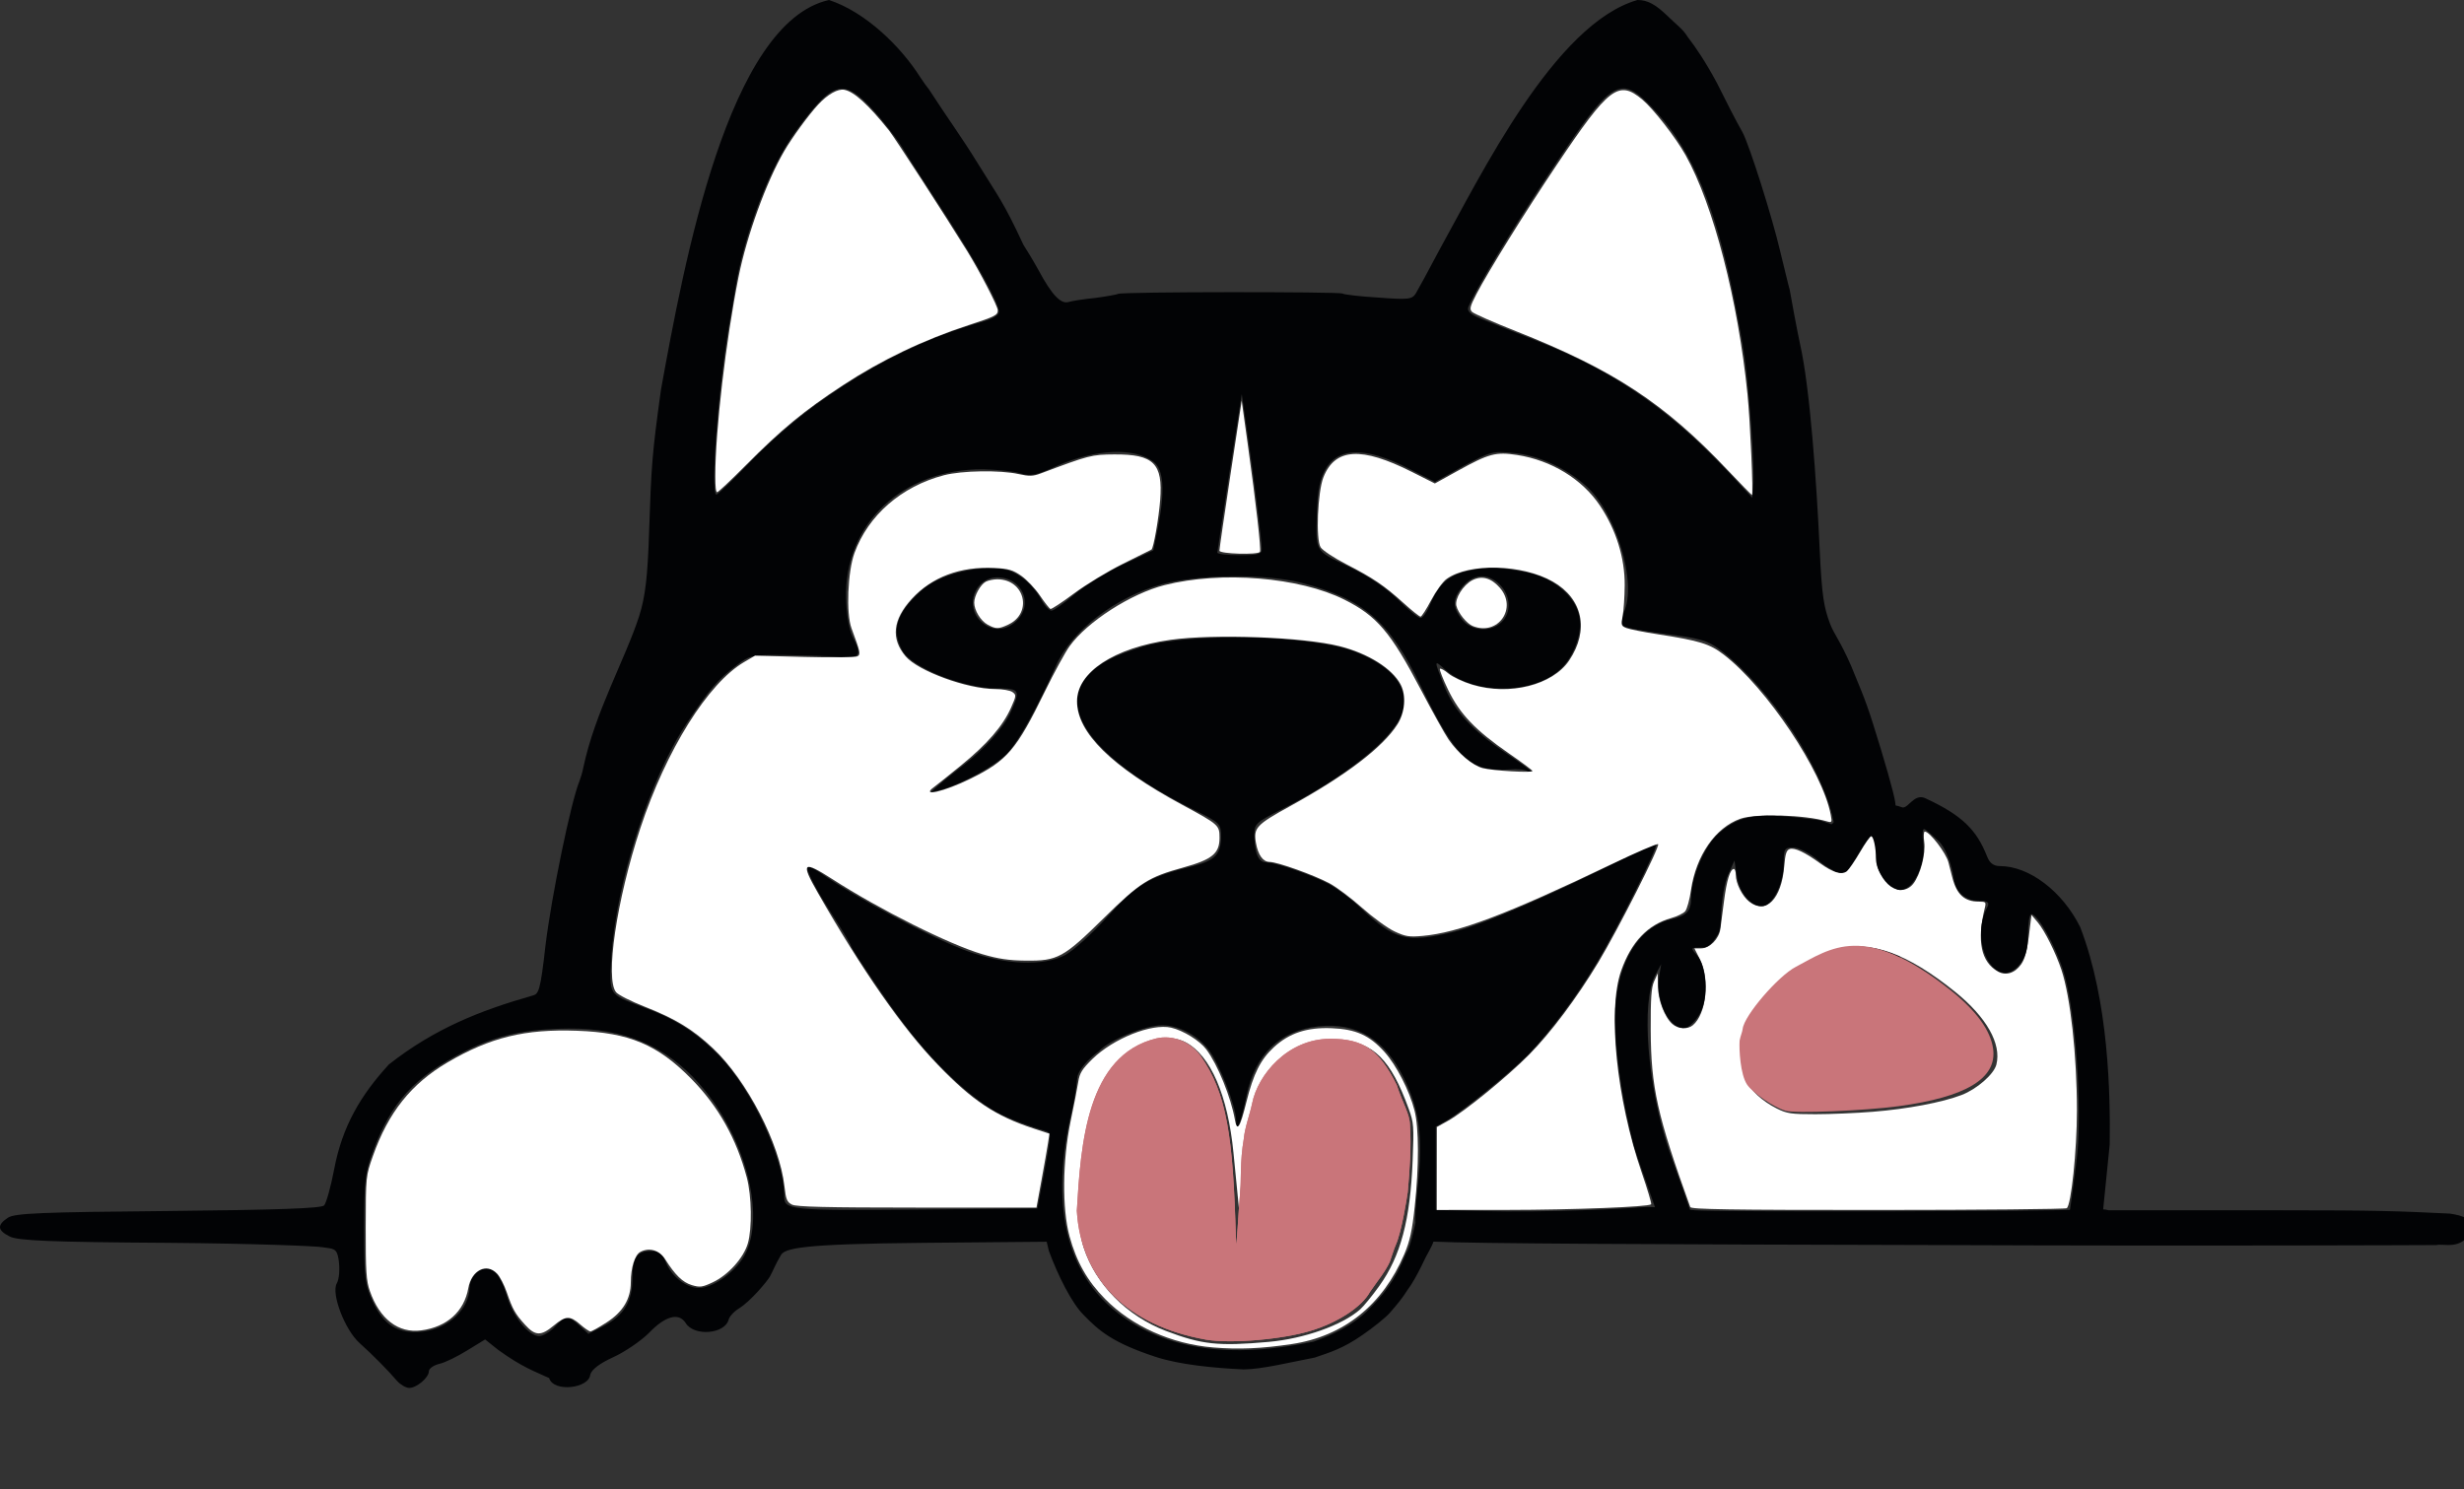 
<svg
   viewBox="0 0 46.744 28.252"
   version="1.1"
   id="svg5"
   inkscape:version="1.1 (c4e8f9e, 2021-05-24)"
   sodipodi:docname="pies-final.svg"
   xmlns:inkscape="http://www.inkscape.org/namespaces/inkscape"
   xmlns:sodipodi="http://sodipodi.sourceforge.net/DTD/sodipodi-0.dtd"
   xmlns="http://www.w3.org/2000/svg"
   xmlns:svg="http://www.w3.org/2000/svg">
  <rect x="0" y="0" width="46.744" height="28.252" fill="#333333" stroke="none"/>
  <sodipodi:namedview
     id="namedview7"
     pagecolor="#505050"
     bordercolor="#eeeeee"
     borderopacity="1"
     inkscape:pageshadow="0"
     inkscape:pageopacity="0"
     inkscape:pagecheckerboard="0"
     inkscape:document-units="mm"
     showgrid="false"
     fit-margin-top="0"
     fit-margin-left="0"
     fit-margin-right="0"
     fit-margin-bottom="0"
     inkscape:zoom="59.79363"
     inkscape:cx="132.98239"
     inkscape:cy="68.226331"
     inkscape:window-width="1920"
     inkscape:window-height="1027"
     inkscape:window-x="0"
     inkscape:window-y="25"
     inkscape:window-maximized="1"
     inkscape:current-layer="g69" />
  <defs
     id="defs2" />
  <g
     inkscape:label="Calque 1"
     inkscape:groupmode="layer"
     id="layer1"
     transform="translate(-101.131,-162.698)">
    <g
       id="g69"
       transform="matrix(0.265,0,0,0.265,101.131,162.698)">
      <path
         d="m 223.955,0 c -27.261,6.038 -39.212,71.232 -45.4,105.301 -2.4,17.4 -2.599,20.299 -3.199,38.199 -0.4,12.3 -0.999,17.6 -2.699,23 -3.784,11.681 -11.944,25.921 -15.102,41 -0.2,1.1 -0.7,2.7 -1,3.5 -2.3,5.5 -7.599,31.2 -9.199,44.5 -1.4,12.5 -1.856,13.031 -3.5,13.5 -14.13,4.011 -26.49,8.923 -38.801,18.6 -7.642,8.348 -12.599,16.7 -14.799,28.4 -0.9,4.7 -2.101,8.999 -2.701,9.699 -0.9,0.8 -12.499,1.2 -42.199,1.5 C 11.255,327.499 3.954,327.8 2.154,329 c -3,2 -2.898,3.4 0.502,5.1 2.2,1.1 10.799,1.501 43.199,1.701 23.1,0.2 39.575,0.857 41.4,1.199 2.726,0.46 3.715,0.118 4.199,3.199 0.4,2.6 0.2,5.402 -0.5,6.602 -1.5,2.8 2.201,12.5 6.201,16.1 3.5,3.1 7.9,7.599 10.1,10.199 0.9,1 2.399,1.9 3.299,1.9 2,0 5.301,-2.8 5.301,-4.5 0,-0.7 1.201,-1.6 2.801,-2 1.5,-0.3 4.9,-2 7.5,-3.6 l 4.898,-3 3.5,2.799 c 6.691,4.818 9.834,5.785 13.787,7.631 1.183,3.954 10.802,2.803 11.113,-0.93 0.4,-1.4 2.501,-3.001 6.201,-4.701 3.1,-1.4 7.499,-4.4 9.699,-6.6 4.1,-4.3 7.959,-5.722 9.9,-2.6 2.254,3.624 10.583,2.989 11.6,-1 0.173,-0.678 1.201,-2 2.801,-3 3.1,-1.9 7.62,-7.344 8.334,-8.6 1.014,-1.861 1.364,-3.066 2.865,-5.6 0.915,-2.097 5.7,-3.2 38.4,-3.5 l 33.5,-0.301 0.6,2.5 c 2.416,6.559 6.239,14.272 9.5,17.4 4.028,4.138 7.659,7.371 19.301,11.199 6.491,2.129 15.662,3.013 23.799,3.4 4.972,-0.045 12.348,-1.889 19.201,-3.199 4.297,-1.477 7.612,-2.432 12.898,-6.102 2.9,-2 6.3,-4.7 7.5,-6.1 4.083,-4.688 3.957,-5.183 5.602,-7.4 1.3,-2 2.8,-5 3.5,-6.5 0.65,-1.478 2.03,-3.57 2.592,-5.229 10.615,0.536 58.811,0.752 135.807,0.93 75,0.3 132.671,0.011 135.102,0 2.236,-0.495 6.529,1.508 9.5,-3.701 0.547,-3.435 -2.249,-4.236 -5.801,-4.799 C 647.335,327.211 642.656,327 615.756,327 h -46.1 c -1.073,-0.334 -2.081,-0.231 -2.783,-0.223 -0.809,0.008 -1.618,-0.043 -2.428,-0.045 -1.629,-0.095 -3.555,0.055 -3.99,0.068 -0.5,0.5 -98.2,0.699 -102.6,0.199 -4.315,-0.384 -10.655,-1.076 -14.801,-0.801 v 0.002 c -1.931,0.244 -23.998,1.5 -43.398,1 L 387.855,326.901 V 315.699 304.401 l 3.199,-1.801 c 4.7,-2.8 18.902,-14.4 22.602,-18.5 5.9,-6.4 12.1,-14.799 17,-22.799 5.8,-9.4 17.309,-32.49 16.709,-33.09 -0.2,-0.3 -3.999,1.3 -8.299,3.5 -18.3,9.3 -38.61,18.29 -46.81,20.19 -12.2,2.9 -15.5,2.099 -24.4,-6.301 -3,-2.9 -7.5,-6.199 -10,-7.299 C 352.155,235.601 344.355,233 341.955,233 c -2,0 -3.1,-2.6 -3.1,-7.6 0,-2.8 0.601,-3.301 7.301,-6.701 16.9,-8.5 30.4,-19.2 32.6,-26 2.2,-6.6 -2.2,-12.4 -12.4,-16.5 -11.4,-4.6 -44.6,-5.4 -57.6,-1.5 -8.6,2.7 -12.101,4.601 -15.301,8.301 -7.9,9.4 3.501,23.2 29.701,36.1 6.4,3.2 6.699,3.5 6.699,6.9 0,4.8 -1.6,6.5 -7.5,8 -11.9,2.9 -15.199,4.799 -23.199,13.699 -4.2,4.7 -9.4,9.3 -11.5,10.4 -5.9,3 -16.201,2.6 -26.301,-1.1 -10.1,-3.7 -30.401,-14.599 -39.801,-21.199 -1.6,-1.1 -2.999,-1.8 -3.299,-1.5 -0.7,0.7 2.2,6.1 8.9,16.5 1.5,2.4 2.699,4.499 2.699,4.699 0,0.7 10.401,16.101 14.801,21.801 7.8,10.3 18.399,20.1 25.199,23.5 3.599,1.834 8.598,3.648 12.6,4.799 1.454,0.684 1.7,-0.3 -0.4,11.4 l -1.799,9.5 -30.9,0.301 c -36.2,0.3 -37.5,0.2 -37.5,-3.6 0,-10.1 -8.5,-28.401 -17.4,-37.801 -6.5,-6.6 -11.799,-10 -21.299,-13.5 -8.8,-3.3 -8.6,-3 -8,-13.4 1.2,-19.6 10.299,-48 20.299,-63 6.2,-9.3 8.5,-11.999 13.6,-15.799 3.5,-2.7 4.1,-2.801 13.5,-2.701 5.4,0.1 11.902,0.3 14.602,0.5 5.3,0.4 5.8,-0.5 3.1,-5.6 -0.9,-1.9 -1.601,-5.999 -1.701,-10.199 -0.5,-20.2 15.3,-35.001 37,-34.9 3.7,0.1 8.302,0.5 10.102,1.1 2.8,0.8 4.299,0.5 9.799,-2 10.5,-4.6 21.001,-5.1 26.201,-1.1 2.7,2.1 3.099,7.7 1.199,17.5 l -1.301,6.4 -8.1,3.799 c -4.5,2.1 -10.399,5.7 -13.199,8.1 -2.8,2.4 -5.601,4.4 -6.201,4.4 -0.6,0 -1.8,-1.199 -2.6,-2.699 -1.582,-3.024 -4.487,-6.221 -8.01,-7.812 -4.545,-2.204 -18.089,-0.787 -24.689,5.213 -6.6,6 -8,10.5 -5,16.1 2.4,4.5 16.6,10.199 25.6,10.199 6.2,0 6.4,0.4 3.6,6.6 -1.9,4.1 -7,9.8 -13,14.4 -1.8,1.4 -4.5,3.501 -6,4.801 l -2.6,2.299 2.5,-0.6 c 5.9,-1.6 15.3,-6.7 18.4,-10.1 3.1,-3.4 8.3,-12.9 13,-23.5 4.1,-9.4 16.199,-18.7 28.799,-22.1 9.9,-2.6 27.601,-2.8 37.301,-0.4 17,4.4 24,10.401 32.4,27.801 9.6,19.9 13.4,23.399 24,22.699 2,-0.2 4.2,1e-5 4.9,0.5 0.7,0.4 1.199,0.499 1.199,0.199 0,-0.2 -3.1,-2.5 -7,-5.1 -9.1,-6.1 -13.899,-11.2 -16.699,-18.1 -2.8,-7.1 -2.8,-7.201 0,-4.701 7.6,7.1 24,7.1 31.5,0 3,-2.8 5.199,-8 5.199,-12.1 0,-6.5 -6.5,-12.6 -15.1,-14.1 -7.5,-1.4 -9.6,-1.4 -14.5,-0.4 -5.7,1.1 -8.5,3.501 -10.9,9.201 -0.8,2 -2,3.699 -2.6,3.699 -0.6,0 -3.3,-2.2 -6,-4.9 -3.1,-3.1 -8,-6.4 -13.4,-9 -9.5,-4.6 -9,-3.5 -8.5,-16.5 0.4,-14.8 8.6,-18.2 24.5,-10.1 l 7.301,3.699 7.699,-4.299 c 7.3,-3.9 8,-4.1 13.6,-3.5 6.6,0.6 14,3.999 19.4,8.799 8.2,7.2 14.001,26.301 10.301,34.301 -0.8,1.8 -0.802,2.9 -0.102,3.6 0.6,0.6 5.612,1.411 11.512,2.211 8.9,1.1 11.198,1.7 14.398,4.1 13.9,10.5 28.702,33.101 31.102,47.801 l -0.81,42 c -1.65,11.859 11.626,18.809 16.629,9.422 4.923,-25.282 0.657,-57.423 0.582,-57.923 -0.3,-2.3 -2.9,-11.401 -6,-21.201 -2.28,-7.278 -3.952,-10.711 -5.9,-15.6 -3.05,-6.981 -4.584,-8.473 -5.701,-11.4 -1.611,-4.382 -2.199,-7.099 -2.799,-20.199 -0.836,-17.915 -2.586,-43.41 -5.31,-55.41 -0.799,-3.699 -2.323,-11.929 -2.801,-14.701 -0.3,-0.9 -1.4,-5.7 -2.6,-10.5 -2.1,-9 -8.3,-28.598 -10.1,-31.898 -2.06,-3.652 -4.317,-8.133 -6.9,-13.301 -3.143,-5.885 -5.805,-9.756 -8,-12.6 -1.13,-1.95 -3.1,-3.334 -5.195,-5.406 C 447.298,1.237 445.155,0 442.355,0 c -22.389,6.412 -42.292,47.302 -53.5,67.5 -2.9,5.5 -5.8,10.801 -6.4,11.801 -1,1.6 -2.1,1.7 -10.1,1.1 -4.9,-0.3 -9.299,-0.8 -9.699,-1.1 -1,-0.5 -59.702,-0.5 -60.602,0.1 -0.4,0.2 -3.199,0.7 -6.199,1.1 -3,0.3 -6.299,0.8 -7.199,1.1 -2.1,0.6 -4.502,-1.9 -8.102,-8.6 -1.6,-2.9 -3.209,-5.49 -4.086,-6.861 C 271.01,54.358 269.638,53.083 264.055,44 259.883,37.217 255.891,31.784 250.855,24 250.555,23.7 249.198,21.81 248.555,20.801 243.414,12.688 233.94,3.299 223.955,0 Z m 214.652,23.883 c 2.682,0.04 5.259,2.492 9.047,6.617 9.5,10.4 15.801,25.501 20.701,49.801 3.1,15.8 3.2,16.699 4.6,33.199 0.6,7.7 0.901,15.6 0.701,17.5 l -0.301,3.5 -5,-5.4 c -16.6,-18 -32.001,-28.7 -53.201,-37 -5.9,-2.3 -12.698,-5 -14.898,-5.9 -3,-1.2 -4.002,-2.099 -3.602,-3.199 1.5,-4 11.802,-21.101 21.602,-35.801 11.125,-16.75 15.882,-23.383 20.352,-23.316 z m -211.49,0.1 c 2.519,-0.184 4.969,1.687 8.338,5.318 C 238.155,32.101 241.955,37 243.855,40 c 1.8,3 7.1,11.2 11.6,18.1 8.5,13.1 14.4,23.801 14.4,26.201 0,0.9 -2.001,1.999 -4.701,2.699 -22.1,6.1 -45.598,20.301 -62.498,37.801 -4.3,4.5 -8.3,8.399 -9,8.799 -1.8,1.2 0.099,-26.2 3.199,-45.1 0.7,-3.8 1.399,-8.3 1.699,-10 2.3,-14.9 9.4,-33.5 16.4,-43 5.569,-7.65 8.923,-11.281 12.162,-11.518 z M 335.455,106.5 l 1.301,9 c 1.9,13 4.1,30.701 4.1,32.801 0,1.4 -0.9,1.699 -6,1.699 -3.3,0 -6,-0.299 -6,-0.699 0.1,-0.5 1.499,-10.201 3.299,-21.801 z m 64.912,49.213 c 1.837,0.013 3.687,0.937 5.287,2.787 2.7,3.2 2.5,7.8 -0.6,10.1 -3,2.3 -7.8,1.701 -10.1,-1.199 -2.7,-3.4 -2.601,-5.7 0.199,-9 1.55,-1.8 3.375,-2.7 5.213,-2.688 z M 269.455,156 c 6.7,0 9.9,7.301 5.1,11.801 -2.9,2.8 -6.7,2.799 -9.5,0.199 -4.6,-4.3 -1.7,-12 4.4,-12 z m 44.5,121 c 4.4,0 9.6,2.699 12.6,6.699 2.9,3.8 7.3,15.102 7.4,19.102 0,2.4 0.1,2.499 0.9,0.699 0.4,-1.1 1.3,-4.5 1.9,-7.6 2.3,-11 9,-17.5 19.4,-18.6 10.5,-1.1 17.999,3.499 23.199,14.199 4.1,8.3 5.099,15.9 3.699,28.5 -0.566,5.011 -0.806,8.202 -0.682,10.404 -0.396,1.722 -1.45,6.854 -2.447,8.078 -3.212,7.866 -6.17,11.318 -10.77,15.918 -3.9,3.719 -9.127,6.283 -14.301,8.1 -22.4,4.7 -39.8,2.2 -52.6,-7.5 -14.3,-10.8 -18.701,-29.601 -12.701,-54.801 1.3,-5.8 1.185,-7.6 1.574,-9.578 0.522,-1.77 2.642,-4.306 5.727,-6.621 2.8,-3 12.5,-7 17.1,-7 z m -160.301,0.9 c 15,-0.1 26.301,4.7 35.301,15 12.9,14.6 18.4,37.2 11.5,47.4 -2.8,4.1 -8.2,7.699 -11.6,7.699 -3.4,0 -7.4,-3 -9,-7 -0.9,-2.3 -1.9,-3 -3.9,-3 -3.9,0 -5.1,1.701 -5.1,7.301 0,6.2 -2.2,9.998 -7.6,12.898 l -4.301,2.201 -2.4,-2.201 c -3,-2.8 -3.799,-2.799 -6.699,0.301 -1.3,1.4 -3.199,2.5 -4.199,2.5 -2.9,0 -7.201,-5.4 -8.801,-11.1 -1.9,-6.4 -4.601,-8.601 -7.801,-6.301 -1.3,0.9 -2.199,2.601 -2.199,4.201 -0.1,6 -5.701,11.2 -12.701,12 -6.6,0.7 -10.498,-1.701 -13.498,-8.201 -2.1,-4.6 -2.301,-6.6 -2.301,-19.6 0,-12.8 0.3,-15.3 2.4,-20.9 C 105.656,297.8 111.954,290.9 125.654,284 c 8.5,-4.3 16.3,-5.999 28,-6.1 z"
         fill="#020305"
         stroke-width="0.1"
         transform="scale(0.265)"
         id="path9"
         sodipodi:nodetypes="ccccccccccccssccccccssccccccccsscccccccccccccccccccscccccccccccccccccccssccccccscccscscsccccccscccsccccccccccccssccscscccccsccccccsccccscccssccccccccscccccccccccccccccccccccccccccccsccccccccccsscccsccccccsccsscccsccccssccsscccccccccccccccscccscssccccscccccsccc" />
      <g
         fill="#ffffff"
         transform="scale(0.265)"
         id="g27">
        <path
           d="m 141.812,357.9 c -2.668,-2.953 -3.329,-4.131 -4.924,-8.765 -0.669,-1.945 -1.83,-4.19 -2.579,-4.987 -2.848,-3.031 -6.927,-0.985 -7.802,3.914 -1.128,6.314 -5.769,10.473 -12.716,11.395 -6.183,0.82 -11.229,-3.052 -13.88,-10.651 -0.969,-2.779 -1.136,-5.345 -1.114,-17.152 0.026,-13.823 0.034,-13.909 1.942,-19.31 4.167,-11.794 10.337,-19.531 20.185,-25.312 11.499,-6.75 20.899,-9.045 34.964,-8.537 14.122,0.511 21.8,3.75 30.925,13.048 7.266,7.403 12.151,16.109 14.936,26.618 1.317,4.97 1.454,13.736 0.278,17.786 -1.141,3.931 -5.31,8.56 -9.456,10.502 -2.857,1.338 -3.486,1.422 -5.692,0.761 -2.469,-0.74 -4.502,-2.718 -7.23,-7.036 -1.519,-2.404 -4.277,-3.201 -6.663,-1.924 -1.484,0.794 -2.573,4.255 -2.578,8.193 -0.006,4.496 -2.109,8.003 -6.504,10.843 -2.086,1.348 -4.066,2.451 -4.401,2.451 -0.334,0 -1.578,-0.852 -2.764,-1.893 -2.773,-2.435 -3.93,-2.384 -7.161,0.316 -3.434,2.869 -4.984,2.817 -7.763,-0.26 z"
           stroke-width="0.631"
           id="path11" />
        <path
           d="m 388.147,315.717 0.009,-11.202 2.989,-1.672 c 4.468,-2.499 16.195,-12.065 21.922,-17.882 5.958,-6.052 12.88,-15.291 18.723,-24.992 5.256,-8.726 16.695,-31.324 16.139,-31.881 -0.228,-0.228 -5.892,2.212 -12.588,5.422 -28.24,13.535 -41.335,18.502 -51.063,19.366 -3.617,0.321 -4.631,0.158 -7.573,-1.224 -1.868,-0.877 -5.811,-3.749 -8.761,-6.382 -2.95,-2.633 -6.927,-5.618 -8.836,-6.633 -4.231,-2.25 -14.054,-5.755 -16.129,-5.755 -1.778,0 -3.124,-1.868 -3.694,-5.129 -0.71,-4.058 0.097,-4.929 9.179,-9.918 15.086,-8.286 25.107,-15.927 29.059,-22.155 2.033,-3.204 2.403,-7.728 0.875,-10.684 -2.245,-4.341 -8.783,-8.453 -16.557,-10.413 -9.783,-2.466 -33.93,-3.368 -45.649,-1.705 -15.252,2.165 -25.245,8.737 -25.245,16.603 0,8.479 9.329,17.66 28.418,27.967 9.946,5.37 10.08,5.49 10.08,8.952 0,4.191 -1.997,5.831 -9.682,7.956 -9.587,2.65 -11.702,3.994 -21.62,13.746 -10.887,10.704 -12.417,11.535 -21.082,11.446 -4.491,-0.046 -7.418,-0.48 -11.664,-1.728 -8.938,-2.628 -27.669,-12.003 -40.583,-20.312 -7.932,-5.104 -8.595,-4.505 -3.961,3.578 12.217,21.308 22.918,36.652 32.521,46.63 9.278,9.641 15.551,13.817 25.801,17.177 l 4.323,1.417 -0.393,2.573 c -0.216,1.415 -1.004,5.91 -1.752,9.988 l -1.359,7.416 -32.234,-0.009 c -24.706,-0.007 -32.603,-0.196 -33.812,-0.807 -1.354,-0.684 -1.643,-1.388 -2.039,-4.955 -1.278,-11.518 -10.126,-28.606 -19.287,-37.249 -5.453,-5.144 -10.164,-8.017 -18.501,-11.283 -3.608,-1.413 -7.057,-3.153 -7.664,-3.866 -3.047,-3.577 0.101,-24.956 6.535,-44.388 6.996,-21.128 18.239,-39.112 28.047,-44.859 l 2.93,-1.717 13.408,0.352 c 7.375,0.194 13.792,0.115 14.261,-0.175 0.901,-0.557 0.797,-1.048 -1.609,-7.562 -1.492,-4.039 -1.045,-15.31 0.808,-20.378 3.724,-10.187 12.686,-17.975 24.134,-20.971 4.882,-1.278 15.164,-1.443 20.203,-0.325 2.9,0.643 3.874,0.614 5.988,-0.183 12.991,-4.896 13.752,-5.092 19.88,-5.127 10.619,-0.06 13.122,2.422 12.373,12.273 -0.375,4.929 -1.819,13.152 -2.362,13.445 -0.126,0.068 -3.566,1.777 -7.645,3.797 -4.079,2.02 -10.043,5.636 -13.254,8.036 -3.21,2.399 -6.077,4.287 -6.371,4.196 -0.294,-0.092 -1.572,-1.711 -2.84,-3.598 -1.268,-1.887 -3.531,-4.287 -5.028,-5.334 -2.296,-1.606 -3.442,-1.94 -7.322,-2.136 -9.131,-0.461 -16.894,2.447 -22.289,8.351 -5.138,5.622 -5.688,10.73 -1.67,15.505 3.345,3.976 16.685,8.859 24.201,8.859 1.961,0 4.068,0.367 4.682,0.817 1.058,0.774 1.036,0.998 -0.416,4.26 -2.18,4.897 -6.425,9.799 -13.441,15.521 -3.347,2.73 -6.624,5.352 -7.282,5.829 -3.883,2.812 2.607,1.339 9.849,-2.235 9.871,-4.872 12.364,-7.802 20.045,-23.56 2.453,-5.033 5.458,-10.535 6.676,-12.226 4.762,-6.61 16.547,-14.185 25.661,-16.495 15.301,-3.878 36.412,-2.164 48.596,3.944 8.76,4.391 12.496,8.794 20.634,24.312 3.123,5.956 6.48,11.993 7.458,13.415 2.616,3.802 6.532,7.095 9.266,7.79 2.746,0.699 13.457,1.308 13.428,0.764 -0.011,-0.198 -2.898,-2.348 -6.416,-4.778 -9.021,-6.23 -13.212,-10.618 -16.368,-17.138 -1.421,-2.935 -2.421,-5.498 -2.223,-5.696 0.198,-0.198 1.243,0.383 2.322,1.291 1.079,0.908 3.964,2.259 6.41,3.002 10.034,3.048 21.719,0.122 26.191,-6.557 5.466,-8.164 3.708,-16.648 -4.411,-21.284 -8.277,-4.727 -22.579,-5.092 -28.702,-0.732 -1.018,0.725 -2.9,3.315 -4.182,5.756 -1.283,2.441 -2.572,4.438 -2.865,4.438 -0.293,0 -2.369,-1.664 -4.612,-3.697 -5.195,-4.708 -8.203,-6.745 -15.496,-10.493 -3.234,-1.662 -6.328,-3.706 -6.876,-4.543 -1.348,-2.058 -0.822,-15.016 0.771,-18.98 3.157,-7.855 10.239,-8.27 23.874,-1.4 l 6.21,3.129 6.17,-3.416 c 8.445,-4.676 10.317,-5.173 16.094,-4.275 9.263,1.44 17.552,6.518 22.35,13.693 4.359,6.518 6.721,14.117 6.669,21.46 -0.022,3.124 -0.272,6.88 -0.554,8.347 -0.479,2.485 -0.406,2.708 1.079,3.273 0.876,0.333 4.676,1.08 8.443,1.661 11.282,1.737 14.004,2.58 17.799,5.507 11.6,8.949 26.692,31.544 28.888,43.248 0.396,2.109 0.343,2.195 -1.093,1.771 -5.932,-1.75 -19.185,-2.141 -23.306,-0.687 -6.748,2.381 -12.001,9.967 -13.343,19.27 -0.373,2.587 -1.083,5.168 -1.577,5.735 -0.494,0.567 -2.174,1.389 -3.734,1.825 -6.372,1.784 -10.811,6.444 -13.561,14.235 -3.718,10.534 -1.271,34.654 5.52,54.413 1.587,4.616 2.749,8.529 2.583,8.695 -0.703,0.703 -21.105,1.499 -38.819,1.514 l -19.091,0.017 0.009,-11.202 z"
           stroke-width="0.631"
           id="path13" />
        <path
           d="m 329.423,148.786 c -0.012,-0.434 1.336,-9.728 2.994,-20.654 l 3.016,-19.865 1.674,12.001 c 2.191,15.706 3.611,28.241 3.267,28.832 -0.501,0.861 -10.928,0.56 -10.952,-0.316 z"
           stroke-width="0.631"
           id="path15" />
        <path
           d="m 397.85,169.152 c -1.634,-0.66 -3.931,-3.495 -4.424,-5.46 -0.481,-1.915 1.832,-5.645 4.287,-6.915 2.574,-1.331 5.104,-0.646 7.44,2.015 4.859,5.534 -0.484,13.114 -7.302,10.36 z"
           stroke-width="0.631"
           id="path17" />
        <path
           d="m 266.814,168.783 c -1.895,-1.028 -3.637,-3.88 -3.637,-5.954 0,-1.852 1.673,-4.886 3.121,-5.661 0.668,-0.357 2.072,-0.65 3.119,-0.65 7.408,0 9.636,9.073 3.001,12.222 -2.632,1.249 -3.373,1.255 -5.605,0.044 z"
           stroke-width="0.631"
           id="path19" />
        <path
           d="m 327.719,364.063 c -11.28,-0.946 -21.906,-5.717 -29.2,-13.111 -4.776,-4.842 -7.695,-9.985 -9.586,-16.892 -2.039,-7.447 -1.919,-20.513 0.287,-31.123 0.902,-4.339 1.836,-9.155 2.076,-10.702 0.356,-2.297 1.059,-3.421 3.837,-6.133 5.661,-5.527 15.968,-9.629 21.219,-8.444 3.28,0.74 7.729,3.488 9.529,5.887 3.066,4.086 6.641,12.875 7.714,18.967 0.604,3.428 1.378,2.235 3.124,-4.817 1.868,-7.54 3.83,-11.45 7.393,-14.735 4.163,-3.837 8.98,-5.426 15.625,-5.155 6.565,0.268 10.227,1.914 14.275,6.416 3.216,3.577 6.757,10.49 8.12,15.852 1.202,4.727 1.22,14.986 0.048,25.974 -0.692,6.484 -1.301,9.258 -2.809,12.804 -5.856,13.762 -16.382,22.183 -30.363,24.29 -8.187,1.234 -14.384,1.503 -21.29,0.924 z m 14.979,-1.5 c 9.578,-0.853 19.886,-4.512 24.734,-8.779 0.934,-0.822 3.26,-3.671 5.169,-6.332 5.787,-8.065 8.37,-17.784 9.017,-33.92 0.372,-9.287 0.306,-10.168 -1.04,-13.885 -4.844,-13.377 -9.546,-18.064 -18.724,-18.663 -8.167,-0.533 -15.137,2.958 -19.931,9.984 -3.984,5.839 -6.568,18.513 -6.877,33.742 l -0.09,4.418 -0.528,-5.365 c -0.29,-2.95 -0.835,-8.489 -1.209,-12.307 -1.52,-15.493 -6.193,-26.292 -12.912,-29.84 -7.06,-3.728 -18.291,2.433 -23.076,12.659 -5.198,11.109 -7.527,33.335 -4.483,42.787 3.198,9.932 11.615,18.476 22.181,22.515 9.733,3.721 14.161,4.197 27.769,2.985 z"
           stroke-width="0.631"
           id="path21" />
        <path
           d="M 466.713,127.019 C 449.642,108.956 435.863,99.904 409.663,89.541 c -6.111,-2.417 -11.506,-4.787 -11.988,-5.267 -0.748,-0.744 -0.573,-1.458 1.195,-4.864 3.135,-6.038 13.181,-22.204 21.646,-34.831 14.137,-21.088 16.733,-23.069 23.151,-17.669 3.023,2.543 9.027,10.262 11.697,15.036 7.505,13.421 14.184,39.267 16.722,64.713 0.726,7.281 1.603,27.168 1.195,27.088 -0.141,-0.028 -3.097,-3.055 -6.568,-6.728 z"
           stroke-width="0.631"
           id="path23" />
        <path
           d="m 193.236,128.637 c 0.005,-12.274 2.846,-36.639 6.273,-53.801 2.231,-11.172 7.541,-25.794 12.369,-34.057 2.175,-3.723 6.521,-9.673 9.139,-12.513 2.565,-2.783 5.342,-4.348 7.093,-3.998 2.656,0.531 6.485,4.02 12.056,10.987 1.51,1.888 15.363,23.266 21.11,32.578 3.427,5.552 8.269,14.92 8.269,15.999 0,1.315 -0.702,1.673 -7.841,4.003 -12.278,4.008 -23.561,9.403 -34.019,16.266 -10.636,6.98 -16.444,11.778 -26.459,21.859 -3.841,3.866 -7.21,7.029 -7.488,7.029 -0.341,0 -0.504,-1.411 -0.503,-4.351 z"
           stroke-width="0.446"
           id="path25" />
      </g>
      <g
         class="doge-tongue"
         id="g31">
        <path
           d="m 111.366,198.161 c -5.595,-0.998 -8.931,-4.334 -9.22,-9.22 0.286,-4.789 0.706,-11.139 5.7,-12.345 1.156,-0.263 2.364,0.21 3.152,1.235 1.883,2.705 2.336,5.718 2.538,13.121 0,1.655 0.232,-2.775 0.3,-3.293 0.093,-0.968 -0.023,-2.192 0.264,-3.876 0.075,-0.827 0.429,-1.718 0.597,-2.533 0.399,-2.028 2.526,-4.627 5.599,-4.627 2.364,0 3.493,0.788 4.754,3.31 0.434,1.34 0.934,2.062 0.946,2.863 0.1,1.54 -0.013,3.189 -0.158,4.807 -0.068,0.485 -0.449,2.852 -0.843,3.745 -0.131,0.289 -0.282,0.788 -0.444,1.246 -0.329,0.708 -0.774,1.224 -1.414,2.147 -0.578,1.077 -2.319,2.209 -4.236,2.787 -1.944,0.604 -5.645,0.95 -7.536,0.635 z"
           fill="#c9757a"
           stroke-width="0.026"
           transform="translate(-25.059,-102.248)"
           id="path29" />
      </g>
      <g
         id="g35">
        <path
           d="m 111.366,198.161 c -5.595,-0.998 -8.931,-4.334 -9.22,-9.22 0.286,-4.789 0.706,-11.139 5.7,-12.345 1.156,-0.263 2.364,0.21 3.152,1.235 1.883,2.705 2.336,5.718 2.538,13.121 0,1.655 0.232,-2.775 0.3,-3.293 0.093,-0.968 -0.023,-2.192 0.264,-3.876 0.075,-0.827 0.429,-1.718 0.597,-2.533 0.399,-2.028 2.526,-4.627 5.599,-4.627 2.364,0 3.493,0.788 4.754,3.31 0.434,1.34 0.934,2.062 0.946,2.863 0.1,1.54 -0.013,3.189 -0.158,4.807 -0.068,0.485 -0.449,2.852 -0.843,3.745 -0.131,0.289 -0.282,0.788 -0.444,1.246 -0.329,0.708 -0.774,1.224 -1.414,2.147 -0.578,1.077 -2.319,2.209 -4.236,2.787 -1.944,0.604 -5.645,0.95 -7.536,0.635 z"
           fill="#c9757a"
           stroke-width="0.026"
           transform="translate(-25.059,-102.248)"
           id="path33" />
      </g>
      <g
         class="doge-paw"
         id="g43">
        <path
           d="m 456.606,326.131 c -8.885,-24.618 -10.616,-32.369 -10.677,-47.807 -0.034,-8.632 0.168,-11.513 0.922,-13.187 l 0.966,-2.142 0.05,3.427 c 0.055,3.785 1.807,8.385 3.902,10.245 1.55,1.376 4.096,1.541 5.521,0.358 3.669,-3.045 4.685,-12.412 1.935,-17.843 l -1.492,-2.947 h 1.838 c 2.293,0 4.8,-2.558 5.179,-5.284 0.151,-1.086 0.593,-4.466 0.981,-7.511 0.707,-5.541 1.666,-8.663 2.661,-8.663 0.291,0 0.53,0.738 0.53,1.64 0,2.268 1.741,5.722 3.636,7.213 4.493,3.534 8.694,-0.705 9.433,-9.517 0.289,-3.45 0.603,-4.432 1.506,-4.719 1.322,-0.42 4.114,0.893 8.167,3.841 3.469,2.523 5.94,3.249 7.278,2.139 0.535,-0.444 2.105,-2.747 3.491,-5.119 1.385,-2.372 2.755,-4.313 3.043,-4.313 0.64,0 1.313,3.156 1.313,6.158 0,2.439 1.881,5.942 3.979,7.412 2.11,1.478 4.58,1.181 6.084,-0.731 1.937,-2.462 3.406,-8.1 2.959,-11.357 -0.207,-1.509 -0.134,-2.744 0.163,-2.744 1.303,0 5.716,5.747 6.377,8.305 0.39,1.507 0.853,3.307 1.029,4.002 1.196,4.712 3.282,6.627 7.22,6.627 1.862,0 1.969,0.119 1.575,1.736 -2.179,8.941 -1.022,14.549 3.537,17.137 2.143,1.217 4.561,0.478 6.264,-1.914 0.999,-1.402 1.608,-3.619 2.109,-7.674 l 0.705,-5.702 1.699,2.019 c 1.862,2.212 4.851,8.203 6.381,12.787 2.458,7.366 4.195,23.122 4.195,38.07 5.6e-4,10.705 -1.554,25.592 -2.753,26.366 -0.395,0.255 -23.376,0.468 -51.069,0.473 -39.716,0.008 -50.412,-0.157 -50.636,-0.779 z m 49.302,-25.743 c 9.394,-0.757 18.749,-2.524 23.997,-4.533 4.147,-1.587 8.748,-5.614 9.405,-8.231 1.407,-5.605 -2.657,-12.786 -11.095,-19.607 -12.896,-10.425 -22.978,-14.058 -31.885,-11.491 -11.011,3.173 -22.819,13.839 -25.452,22.99 -0.886,3.078 -0.453,9.196 0.879,12.432 1.065,2.587 4.337,5.599 8.176,7.527 2.791,1.402 3.902,1.568 10.48,1.568 4.047,0 11.02,-0.295 15.496,-0.656 z"
           fill="#ffffff"
           stroke-width="0.631"
           transform="scale(0.265)"
           id="path37" />
        <path
           d="m 513.954,218.161 c -6.395,-2.509 -15.956,1.392 -19.167,4.563 l -3.332,-1.125 c -16.6,-2.2 -21.2,-1.6 -27.1,3.5 -3.8,3.3 -7.5,11.901 -7.5,17.301 0,3.8 -1.1,5 -5.5,6 -8.6,2.1 -14.3,11.399 -15,24.199 -0.4,9.2 1.6,24.101 5.1,37.301 0.496,1.819 6.748,19.17 7.051,20.621 2.059,0.508 3.568,0.301 5.684,0.445 1.453,0.099 2.368,0.326 3.762,0.588 -0.794,-3.616 -5.821,-16.999 -7.195,-21.055 -5.7,-17 -7.5,-39.8 -3.6,-47 l 1.6,-3 -0.6,3.6 c -1,6.9 3.3,14.8 7.5,13.5 1,-0.4 2.699,-2.1 3.699,-4 2.2,-4.1 1.7,-12.6 -1,-15.6 -1.8,-2 -1.699,-2 1.801,-2 2,0 3.557,-3.03 3.857,-3.43 0.3,-0.5 0.841,-1.371 0.941,-5.371 0.1,-4 0.9,-8.798 1.9,-10.898 l 1.699,-3.801 0.602,4.199 c 0.8,4.8 4.099,8.502 7.199,8.102 2.7,-0.4 5.5,-6.3 5.5,-11.5 0,-4 0.2,-4.301 2.6,-4.301 1.5,0 4.4,1.5 6.9,3.6 2.4,2 5.199,3.401 6.199,3.201 1,-0.2 2.901,-2.4 4.201,-5 3.4,-6.8 5.1,-7.001 5.1,-0.701 0,4.3 0.5,5.5 3,8 2.5,2.6 3.3,2.8 5.1,1.9 2.9,-1.6 5.2,-7.599 4.6,-12.199 C 519.255,225.701 519.356,224 519.756,224 c 0.4,0 2.2,1.6 4.1,3.4 2.8,3 3.875,9.338 3.9,9.799 0.369,2.508 1.635,5.216 5.398,6.102 2.4,0.109 4.601,-0.1 3.801,1.6 -5.4,9.9 2.501,23.6 8.801,15.5 1.5,-2 2.1,-4.1 2.1,-8 0,-3 0.4,-5.4 0.9,-5.4 1.7,0 6.3,8.099 8.6,15.199 3,9.5 4.9,32.201 4,47.301 -0.349,5.231 -2.635,20.639 -2.785,21.852 1.384,0.058 2.956,0.121 3.889,0.131 0.804,0.009 1.61,-0.047 2.414,-0.043 0.936,0.004 1.871,0.032 2.807,0.053 l 2.242,-22.285 c 0.171,-13.324 -0.184,-38.497 -7.967,-58.707 -4.8,-9.7 -13.799,-16.5 -21.699,-16.5 -1.7,0 -2.8,-0.799 -3.5,-2.699 -2.782,-6.98 -6.528,-10.98 -16.801,-15.701 -2.877,-1.163 -4.452,2.794 -6.001,2.562 z"
           fill="#020305"
           stroke-width="0.1"
           transform="scale(0.265)"
           id="path39" />
        <path
           d="m 152.887,181.78 c -0.829,-0.226 -2.388,-1.307 -2.765,-1.885 -0.478,-0.729 -0.573,-2.5 -0.528,-3.142 0.069,-0.362 0.194,-0.613 0.22,-0.839 0.101,-0.955 2.545,-3.786 3.802,-4.44 2.503,-1.321 4.879,-3.252 11.06,1.659 1.86,1.483 2.891,2.891 3.067,4.223 0.276,2.111 -1.935,3.444 -6.787,4.097 -2.438,0.327 -7.415,0.528 -8.068,0.327 z"
           fill="#c9757a"
           stroke-width="0.025"
           transform="translate(-25.059,-102.248)"
           id="path41" />
      </g>
    </g>
  </g>
</svg>

